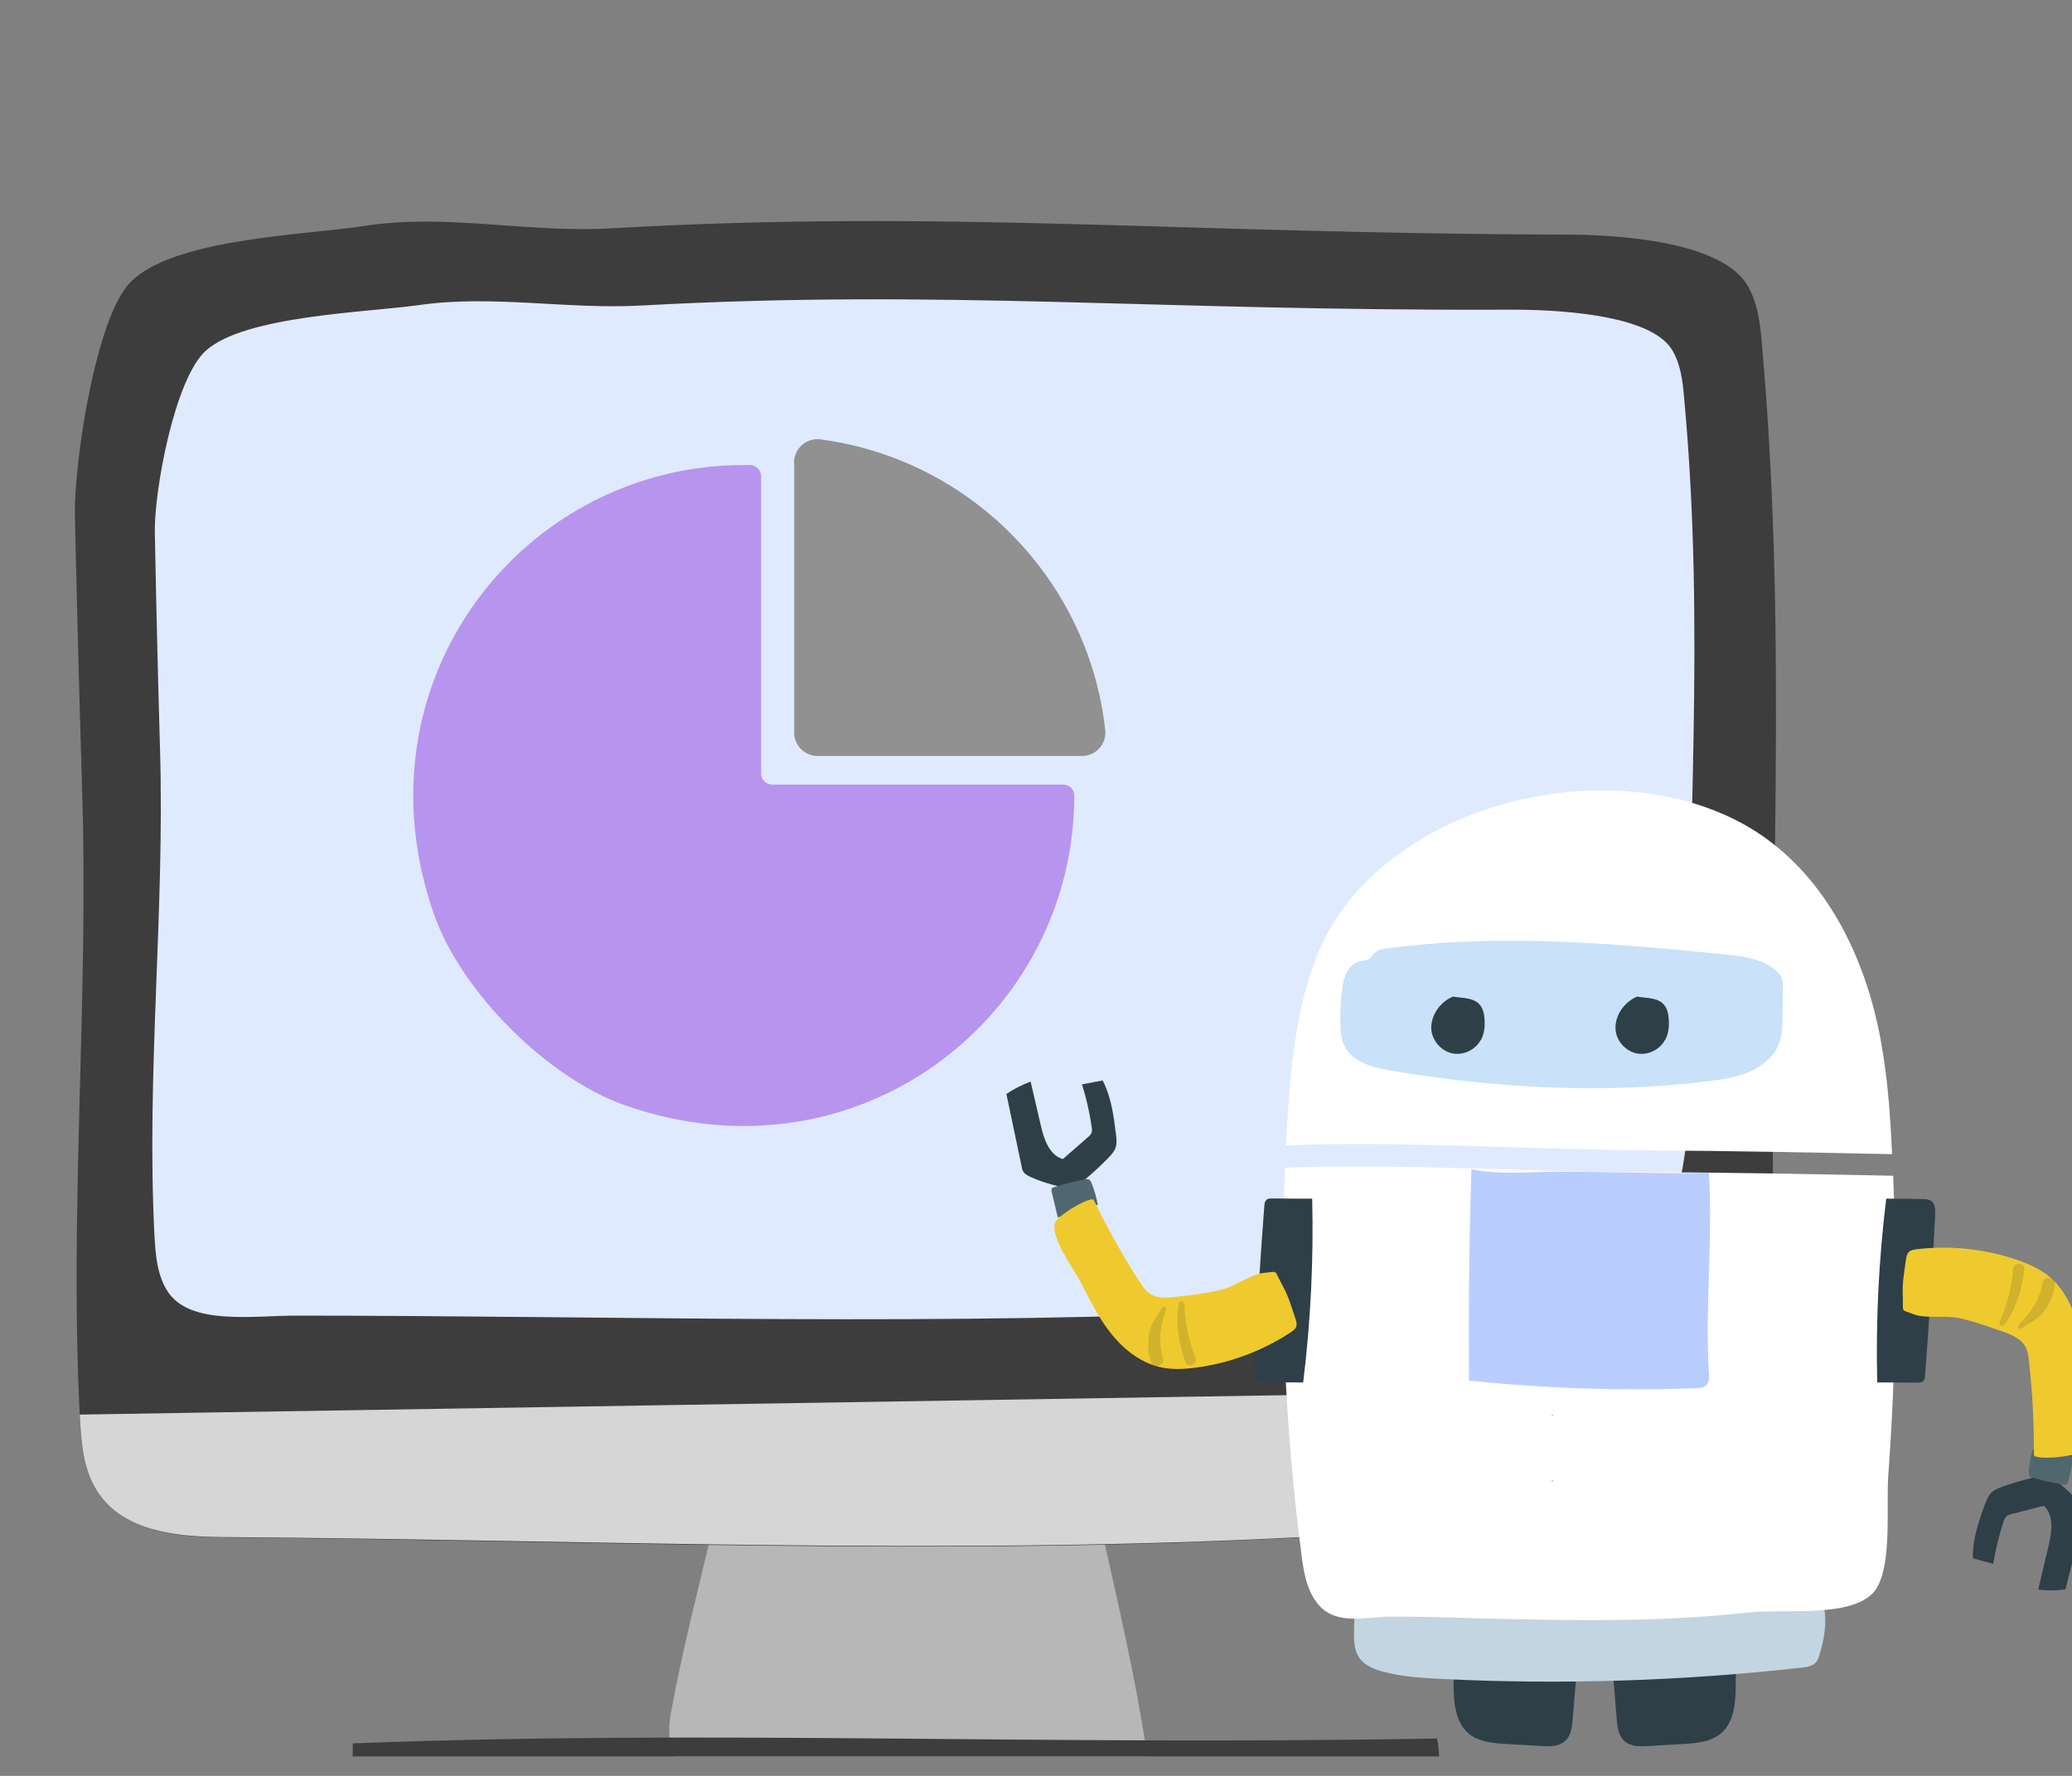 <svg width="70" height="60" viewBox="0 0 70 60" fill="none" xmlns="http://www.w3.org/2000/svg">
<rect x="0" y="0" width="70" height="60" fill="#808080" stroke="none"/>
<g clip-path="url(#clip0_34_30482)">
<path d="M38.715 59.041C37.955 54.072 36.4 49.232 35.886 44.228C35.734 42.697 35.628 41.025 34.623 39.855C33.407 38.429 31.314 38.219 29.444 38.114C28.719 38.078 27.947 38.043 27.292 38.359C26.287 38.85 25.843 40.031 25.632 41.118C25.398 42.404 25.375 43.725 25.258 45.035C24.884 49.396 23.446 53.581 22.663 57.884C22.078 61.099 26.451 60.245 28.462 60.28C31.478 60.327 34.494 60.292 37.511 60.175C37.967 60.163 38.505 60.082 38.68 59.661C38.762 59.462 38.738 59.24 38.703 59.029L38.715 59.041Z" fill="#B7B7B7"/>
<path d="M2.694 47.805C2.74 48.647 2.787 49.524 3.196 50.249C4.038 51.733 5.921 51.932 7.522 51.944C19.599 52.038 31.934 52.587 43.988 51.944C47.647 51.745 51.903 51.757 55.398 50.576C56.521 50.19 57.643 49.688 58.438 48.752C59.783 47.162 59.958 43.491 59.923 41.316C59.724 31.098 60.426 21.956 59.537 11.772C59.479 11.047 59.409 10.299 59.058 9.68C58.181 8.125 54.568 7.926 52.897 7.926C39.744 7.891 31.899 7.072 20.64 7.715C17.846 7.879 15.063 7.201 12.304 7.634C10.387 7.938 5.85 8.043 4.401 9.539C3.22 10.755 2.495 15.689 2.53 17.419C2.6 20.529 2.682 23.639 2.776 26.749C2.998 33.764 2.343 40.779 2.694 47.794V47.805Z" fill="#3D3D3D"/>
<path d="M59.35 46.881C59.128 47.782 58.906 48.191 58.438 48.74C57.643 49.676 56.521 50.178 55.398 50.564C51.914 51.757 47.647 51.745 43.988 51.932C31.934 52.563 19.588 52.014 7.522 51.932C5.921 51.92 4.027 51.733 3.196 50.237C2.787 49.512 2.74 48.635 2.694 47.793L59.35 46.881Z" fill="#D6D6D6"/>
<path d="M5.219 41.726C5.254 42.38 5.301 43.07 5.663 43.631C6.412 44.789 8.539 44.45 9.989 44.45C20.921 44.45 32.098 44.824 43.017 44.263C46.326 44.087 49.775 44.555 52.932 43.608C53.949 43.304 54.966 42.895 55.691 42.17C56.918 40.919 57.094 38.043 57.07 36.359C56.953 28.374 57.632 21.394 56.895 13.432C56.848 12.871 56.778 12.287 56.474 11.796C55.691 10.58 52.417 10.451 50.897 10.463C38.984 10.51 31.887 9.761 21.681 10.322C19.155 10.463 16.63 9.948 14.128 10.311C12.386 10.556 8.282 10.662 6.961 11.842C5.885 12.801 5.196 16.659 5.231 18.015C5.278 20.447 5.336 22.879 5.406 25.311C5.57 30.794 4.938 36.277 5.219 41.761V41.726Z" fill="#E0EAFF"/>
<path d="M48.547 58.737C34.787 58.982 24.299 58.433 11.918 58.901C11.918 59.368 11.906 59.847 11.895 60.315L11.603 60.35C23.902 60.385 36.213 60.35 48.512 60.222C48.641 59.731 48.653 59.228 48.547 58.725V58.737Z" fill="#3D3D3D"/>
<path d="M25.713 16.09C25.713 15.885 25.55 15.717 25.345 15.712C25.271 15.712 25.198 15.712 25.124 15.712C17.664 15.712 11.912 23.03 14.659 30.884C15.579 33.511 18.494 36.427 21.121 37.346C28.97 40.094 36.293 34.341 36.293 26.881C36.293 26.671 36.125 26.508 35.92 26.508H26.091C25.881 26.508 25.713 26.34 25.713 26.13V16.095V16.09Z" fill="#B795EE"/>
<path d="M26.832 15.633V24.753C26.832 25.189 27.184 25.541 27.62 25.541H36.556C37.029 25.541 37.391 25.131 37.339 24.664C36.772 19.573 32.784 15.517 27.72 14.845C27.247 14.782 26.826 15.15 26.826 15.628L26.832 15.633Z" fill="#919191"/>
<path d="M53.349 55.429C53.356 55.328 53.368 55.226 53.375 55.125C52.513 54.536 50.998 54.726 50.079 55.024C49.097 55.34 49.097 55.949 49.109 56.969C49.116 57.546 49.173 58.192 49.61 58.566C49.952 58.852 50.428 58.896 50.871 58.921C51.27 58.947 51.663 58.966 52.063 58.991C52.342 59.01 52.646 59.016 52.861 58.833C53.077 58.649 53.115 58.338 53.134 58.059C53.203 57.185 53.279 56.31 53.349 55.429Z" fill="#2F3F47"/>
<path d="M54.401 55.429C54.395 55.328 54.382 55.226 54.376 55.125C55.238 54.536 56.753 54.726 57.672 55.024C58.654 55.34 58.654 55.949 58.641 56.969C58.635 57.546 58.578 58.192 58.141 58.566C57.798 58.852 57.323 58.896 56.879 58.921C56.48 58.947 56.087 58.966 55.688 58.991C55.409 59.01 55.105 59.016 54.889 58.833C54.674 58.649 54.636 58.338 54.617 58.059C54.547 57.185 54.471 56.31 54.401 55.429Z" fill="#2F3F47"/>
<path d="M47.03 53.242C46.815 53.293 46.606 53.356 46.403 53.439C46.251 53.502 46.105 53.572 45.997 53.699C45.852 53.87 45.814 54.104 45.788 54.333C45.757 54.63 45.744 54.935 45.744 55.232C45.744 55.486 45.763 55.752 45.896 55.968C46.08 56.272 46.441 56.411 46.783 56.494C47.43 56.658 48.108 56.697 48.773 56.728C52.81 56.925 56.867 56.791 60.878 56.342C61.043 56.322 61.227 56.297 61.341 56.17C61.404 56.101 61.443 56.006 61.468 55.911C61.677 55.245 61.816 54.333 61.366 53.711C60.98 53.179 60.27 53.483 59.725 53.477C59.174 53.471 58.622 53.426 58.071 53.401C57 53.356 55.922 53.312 54.851 53.274C53.337 53.217 51.822 53.173 50.307 53.135C49.28 53.109 48.076 53.002 47.024 53.236L47.03 53.242Z" fill="#C3D5E0"/>
<path d="M55.7 38.868C58.438 38.881 61.183 38.938 63.921 38.995C63.857 37.538 63.749 36.074 63.439 34.648C62.894 32.151 61.652 29.704 59.547 28.246C56.322 26.009 51.22 26.301 47.747 28.513C46.289 29.444 45.116 30.718 44.495 32.284C43.792 34.071 43.602 36.017 43.488 37.937C43.475 38.19 43.456 38.444 43.443 38.697C47.518 38.539 51.619 38.849 55.694 38.862L55.7 38.868Z" fill="white"/>
<path d="M55.485 39.603C51.467 39.597 47.436 39.306 43.418 39.451C43.221 43.812 43.405 48.191 43.969 52.526C44.045 53.122 44.147 53.743 44.54 54.212C45.148 54.941 46.206 54.618 47.024 54.618C48.406 54.618 49.825 54.681 51.22 54.706C53.85 54.763 56.461 54.77 59.078 54.478C60.321 54.339 62.83 54.719 63.432 53.604C63.92 52.691 63.718 50.853 63.794 49.833C63.883 48.635 63.946 47.431 63.984 46.227C64.054 44.059 64.047 41.891 63.959 39.724C61.138 39.667 58.312 39.61 55.491 39.603H55.485Z" fill="white"/>
<path d="M64.973 46.657C65.023 46.607 65.03 46.537 65.036 46.467C65.175 44.655 65.29 42.842 65.378 41.029C65.385 40.871 65.378 40.687 65.258 40.586C65.169 40.516 65.049 40.51 64.935 40.51C64.529 40.51 64.13 40.497 63.724 40.497C63.471 42.557 63.369 44.636 63.42 46.708C63.87 46.708 64.32 46.708 64.763 46.714C64.84 46.714 64.916 46.714 64.973 46.664V46.657Z" fill="#2F3F47"/>
<path d="M67.064 50.834C67.115 50.682 67.172 50.53 67.292 50.416C67.387 50.327 67.508 50.282 67.628 50.238C68.135 50.054 68.661 49.915 69.187 49.826C69.599 50.105 69.973 50.447 70.29 50.828C70.347 50.897 70.41 50.98 70.423 51.068C70.436 51.138 70.417 51.214 70.398 51.284C70.189 52.089 69.979 52.894 69.777 53.699C69.472 53.743 69.162 53.743 68.858 53.705C68.972 53.217 69.092 52.729 69.206 52.234C69.32 51.766 69.403 51.201 69.048 50.872C68.686 50.967 68.332 51.062 67.97 51.151C67.907 51.17 67.844 51.182 67.793 51.227C67.736 51.278 67.704 51.354 67.679 51.43C67.533 51.892 67.419 52.361 67.337 52.837C67.108 52.773 66.88 52.71 66.652 52.647C66.633 52.019 66.849 51.411 67.058 50.815L67.064 50.834Z" fill="#2F3F47"/>
<path d="M69.84 50.13C69.84 50.13 69.865 50.086 69.872 50.061C69.941 49.769 70.005 49.471 70.074 49.18C69.612 49.072 69.149 49.002 68.68 48.964C68.604 49.212 68.56 49.459 68.541 49.718C68.541 49.776 68.541 49.833 68.572 49.877C68.598 49.902 68.629 49.915 68.661 49.921C69.01 50.029 69.371 50.105 69.732 50.156C69.77 50.156 69.815 50.162 69.84 50.137V50.13Z" fill="#516770"/>
<path d="M70.296 48.983C70.575 48.521 70.353 47.298 70.347 46.803C70.347 46.132 70.341 45.447 70.182 44.794C70.03 44.142 69.707 43.501 69.174 43.083C68.87 42.849 68.515 42.697 68.154 42.57C67.064 42.196 65.892 42.069 64.744 42.208C64.656 42.221 64.554 42.234 64.491 42.297C64.421 42.367 64.402 42.468 64.389 42.563C64.339 42.937 64.263 43.349 64.282 43.73C64.314 44.395 64.174 44.211 64.662 44.408C65.03 44.553 65.733 44.439 66.164 44.528C66.665 44.636 67.147 44.813 67.628 44.978C67.932 45.086 68.262 45.212 68.42 45.491C68.509 45.644 68.528 45.827 68.547 45.998C68.668 47.044 68.718 48.103 68.712 49.155C68.712 49.332 70.055 49.243 70.239 49.041C70.258 49.022 70.277 48.996 70.29 48.971L70.296 48.983Z" fill="#EECA2E"/>
<g opacity="0.15">
<path d="M68.008 42.88C67.97 43.508 67.806 44.078 67.558 44.655C67.508 44.769 67.653 44.851 67.723 44.75C68.116 44.199 68.319 43.546 68.389 42.88C68.414 42.639 68.028 42.633 68.008 42.88Z" fill="#272525"/>
<path d="M69.01 43.33C68.896 43.939 68.623 44.338 68.192 44.769C68.135 44.826 68.211 44.928 68.281 44.883C68.573 44.699 68.851 44.579 69.061 44.294C69.257 44.021 69.39 43.723 69.422 43.387C69.447 43.153 69.054 43.102 69.01 43.33Z" fill="#272525"/>
</g>
<path d="M42.778 40.548C42.727 40.599 42.721 40.669 42.714 40.738C42.575 42.551 42.461 44.364 42.372 46.176C42.366 46.335 42.372 46.518 42.493 46.62C42.581 46.69 42.702 46.696 42.816 46.696C43.221 46.696 43.621 46.709 44.026 46.709C44.28 44.649 44.381 42.57 44.331 40.498C43.881 40.498 43.431 40.498 42.987 40.491C42.911 40.491 42.835 40.491 42.778 40.542V40.548Z" fill="#2F3F47"/>
<path d="M37.701 38.317C37.72 38.475 37.739 38.64 37.682 38.792C37.638 38.913 37.549 39.008 37.46 39.103C37.087 39.489 36.681 39.851 36.244 40.168C35.749 40.098 35.261 39.965 34.811 39.762C34.729 39.724 34.64 39.68 34.583 39.604C34.539 39.547 34.526 39.471 34.513 39.401C34.342 38.59 34.171 37.772 34 36.961C34.254 36.79 34.532 36.65 34.818 36.542C34.932 37.03 35.046 37.525 35.16 38.013C35.268 38.482 35.445 39.027 35.908 39.16C36.187 38.919 36.465 38.672 36.744 38.431C36.795 38.387 36.846 38.342 36.871 38.285C36.903 38.216 36.89 38.133 36.877 38.051C36.808 37.569 36.7 37.1 36.554 36.638C36.789 36.593 37.017 36.549 37.251 36.504C37.543 37.062 37.625 37.702 37.701 38.323V38.317Z" fill="#2F3F47"/>
<path d="M35.527 40.18C35.527 40.18 35.527 40.231 35.527 40.256L35.736 41.131C36.193 41.023 36.643 40.877 37.087 40.706C37.042 40.453 36.972 40.206 36.877 39.971C36.858 39.92 36.827 39.863 36.776 39.844C36.744 39.832 36.706 39.838 36.675 39.844C36.313 39.908 35.958 39.996 35.61 40.11C35.572 40.123 35.534 40.142 35.521 40.174L35.527 40.18Z" fill="#516770"/>
<path d="M35.623 41.41C35.578 41.949 36.326 42.944 36.548 43.388C36.852 43.99 37.156 44.598 37.587 45.118C38.018 45.638 38.589 46.068 39.248 46.202C39.622 46.278 40.008 46.259 40.389 46.208C41.529 46.062 42.638 45.65 43.602 45.016C43.678 44.966 43.76 44.909 43.792 44.82C43.824 44.731 43.792 44.63 43.76 44.535C43.64 44.173 43.519 43.774 43.336 43.445C43.012 42.861 43.215 42.963 42.695 43.007C42.296 43.039 41.719 43.457 41.295 43.565C40.8 43.692 40.287 43.749 39.78 43.812C39.457 43.85 39.108 43.882 38.842 43.704C38.696 43.603 38.595 43.451 38.5 43.305C37.929 42.418 37.41 41.499 36.953 40.548C36.877 40.383 35.705 41.068 35.635 41.328C35.629 41.353 35.623 41.385 35.623 41.41Z" fill="#EECA2E"/>
<g opacity="0.15">
<path d="M40.388 45.859C40.148 45.276 40.04 44.693 40.008 44.065C40.002 43.945 39.837 43.926 39.818 44.053C39.71 44.718 39.818 45.396 40.053 46.024C40.135 46.252 40.483 46.081 40.388 45.852V45.859Z" fill="#272525"/>
<path d="M39.292 45.903C39.121 45.307 39.191 44.832 39.387 44.249C39.412 44.173 39.298 44.116 39.26 44.185C39.083 44.477 38.886 44.711 38.823 45.06C38.766 45.389 38.779 45.719 38.899 46.03C38.981 46.252 39.355 46.125 39.292 45.897V45.903Z" fill="#272525"/>
</g>
<path d="M45.288 34.59C45.288 34.838 45.306 35.097 45.414 35.319C45.681 35.89 46.39 36.074 47.011 36.175C50.56 36.771 54.198 36.974 57.767 36.523C58.236 36.467 58.711 36.39 59.136 36.2C59.566 36.004 59.953 35.674 60.111 35.231C60.213 34.952 60.219 34.648 60.219 34.35L60.232 33.437C60.232 33.298 60.232 33.158 60.181 33.031C60.124 32.892 60.004 32.784 59.883 32.696C59.414 32.372 58.819 32.303 58.248 32.245C54.465 31.865 50.637 31.536 46.872 32.043C46.714 32.062 46.549 32.093 46.435 32.201C46.378 32.258 46.34 32.328 46.276 32.379C46.169 32.461 46.016 32.461 45.883 32.499C45.516 32.619 45.383 33.069 45.338 33.456C45.294 33.83 45.275 34.21 45.281 34.59H45.288Z" fill="#C9E1F9"/>
<path d="M50.028 35.142C50.155 34.914 50.174 34.641 50.149 34.388C50.136 34.229 50.098 34.071 49.996 33.95C49.787 33.697 49.401 33.728 49.084 33.671C48.799 33.792 48.571 34.02 48.444 34.299C48.374 34.464 48.336 34.654 48.361 34.831C48.412 35.199 48.716 35.522 49.078 35.592C49.439 35.661 49.844 35.471 50.022 35.142H50.028Z" fill="#2F3F47"/>
<path d="M56.252 35.142C56.379 34.914 56.398 34.641 56.372 34.388C56.36 34.229 56.322 34.071 56.22 33.95C56.011 33.697 55.624 33.728 55.307 33.671C55.022 33.792 54.794 34.02 54.667 34.299C54.598 34.464 54.56 34.654 54.585 34.831C54.629 35.199 54.94 35.522 55.301 35.592C55.669 35.661 56.068 35.471 56.245 35.142H56.252Z" fill="#2F3F47"/>
<path d="M57.672 46.766C57.748 46.67 57.741 46.537 57.735 46.417C57.595 44.085 57.874 41.949 57.735 39.617C55.897 39.68 53.641 39.541 51.796 39.604C51.099 39.629 50.389 39.648 49.711 39.502C49.635 41.885 49.61 44.262 49.629 46.645C52.164 46.911 54.718 46.994 57.272 46.905C57.418 46.905 57.583 46.886 57.672 46.772V46.766Z" fill="#B9CEFE"/>
<path d="M52.411 47.824C52.411 47.824 52.437 47.855 52.462 47.861C52.462 47.849 52.462 47.836 52.462 47.824C52.5 47.804 52.405 47.779 52.417 47.824H52.411Z" fill="#B4C7BA"/>
<path d="M52.411 50.029C52.411 50.029 52.437 50.061 52.462 50.068C52.462 50.055 52.462 50.042 52.462 50.029C52.5 50.011 52.405 49.985 52.417 50.029H52.411Z" fill="#B4C7BA"/>
</g>
<defs>
<clipPath id="clip0_34_30482">
<rect y="0.659" width="70" height="58.682" fill="white"/>
</clipPath>
</defs>
</svg>
